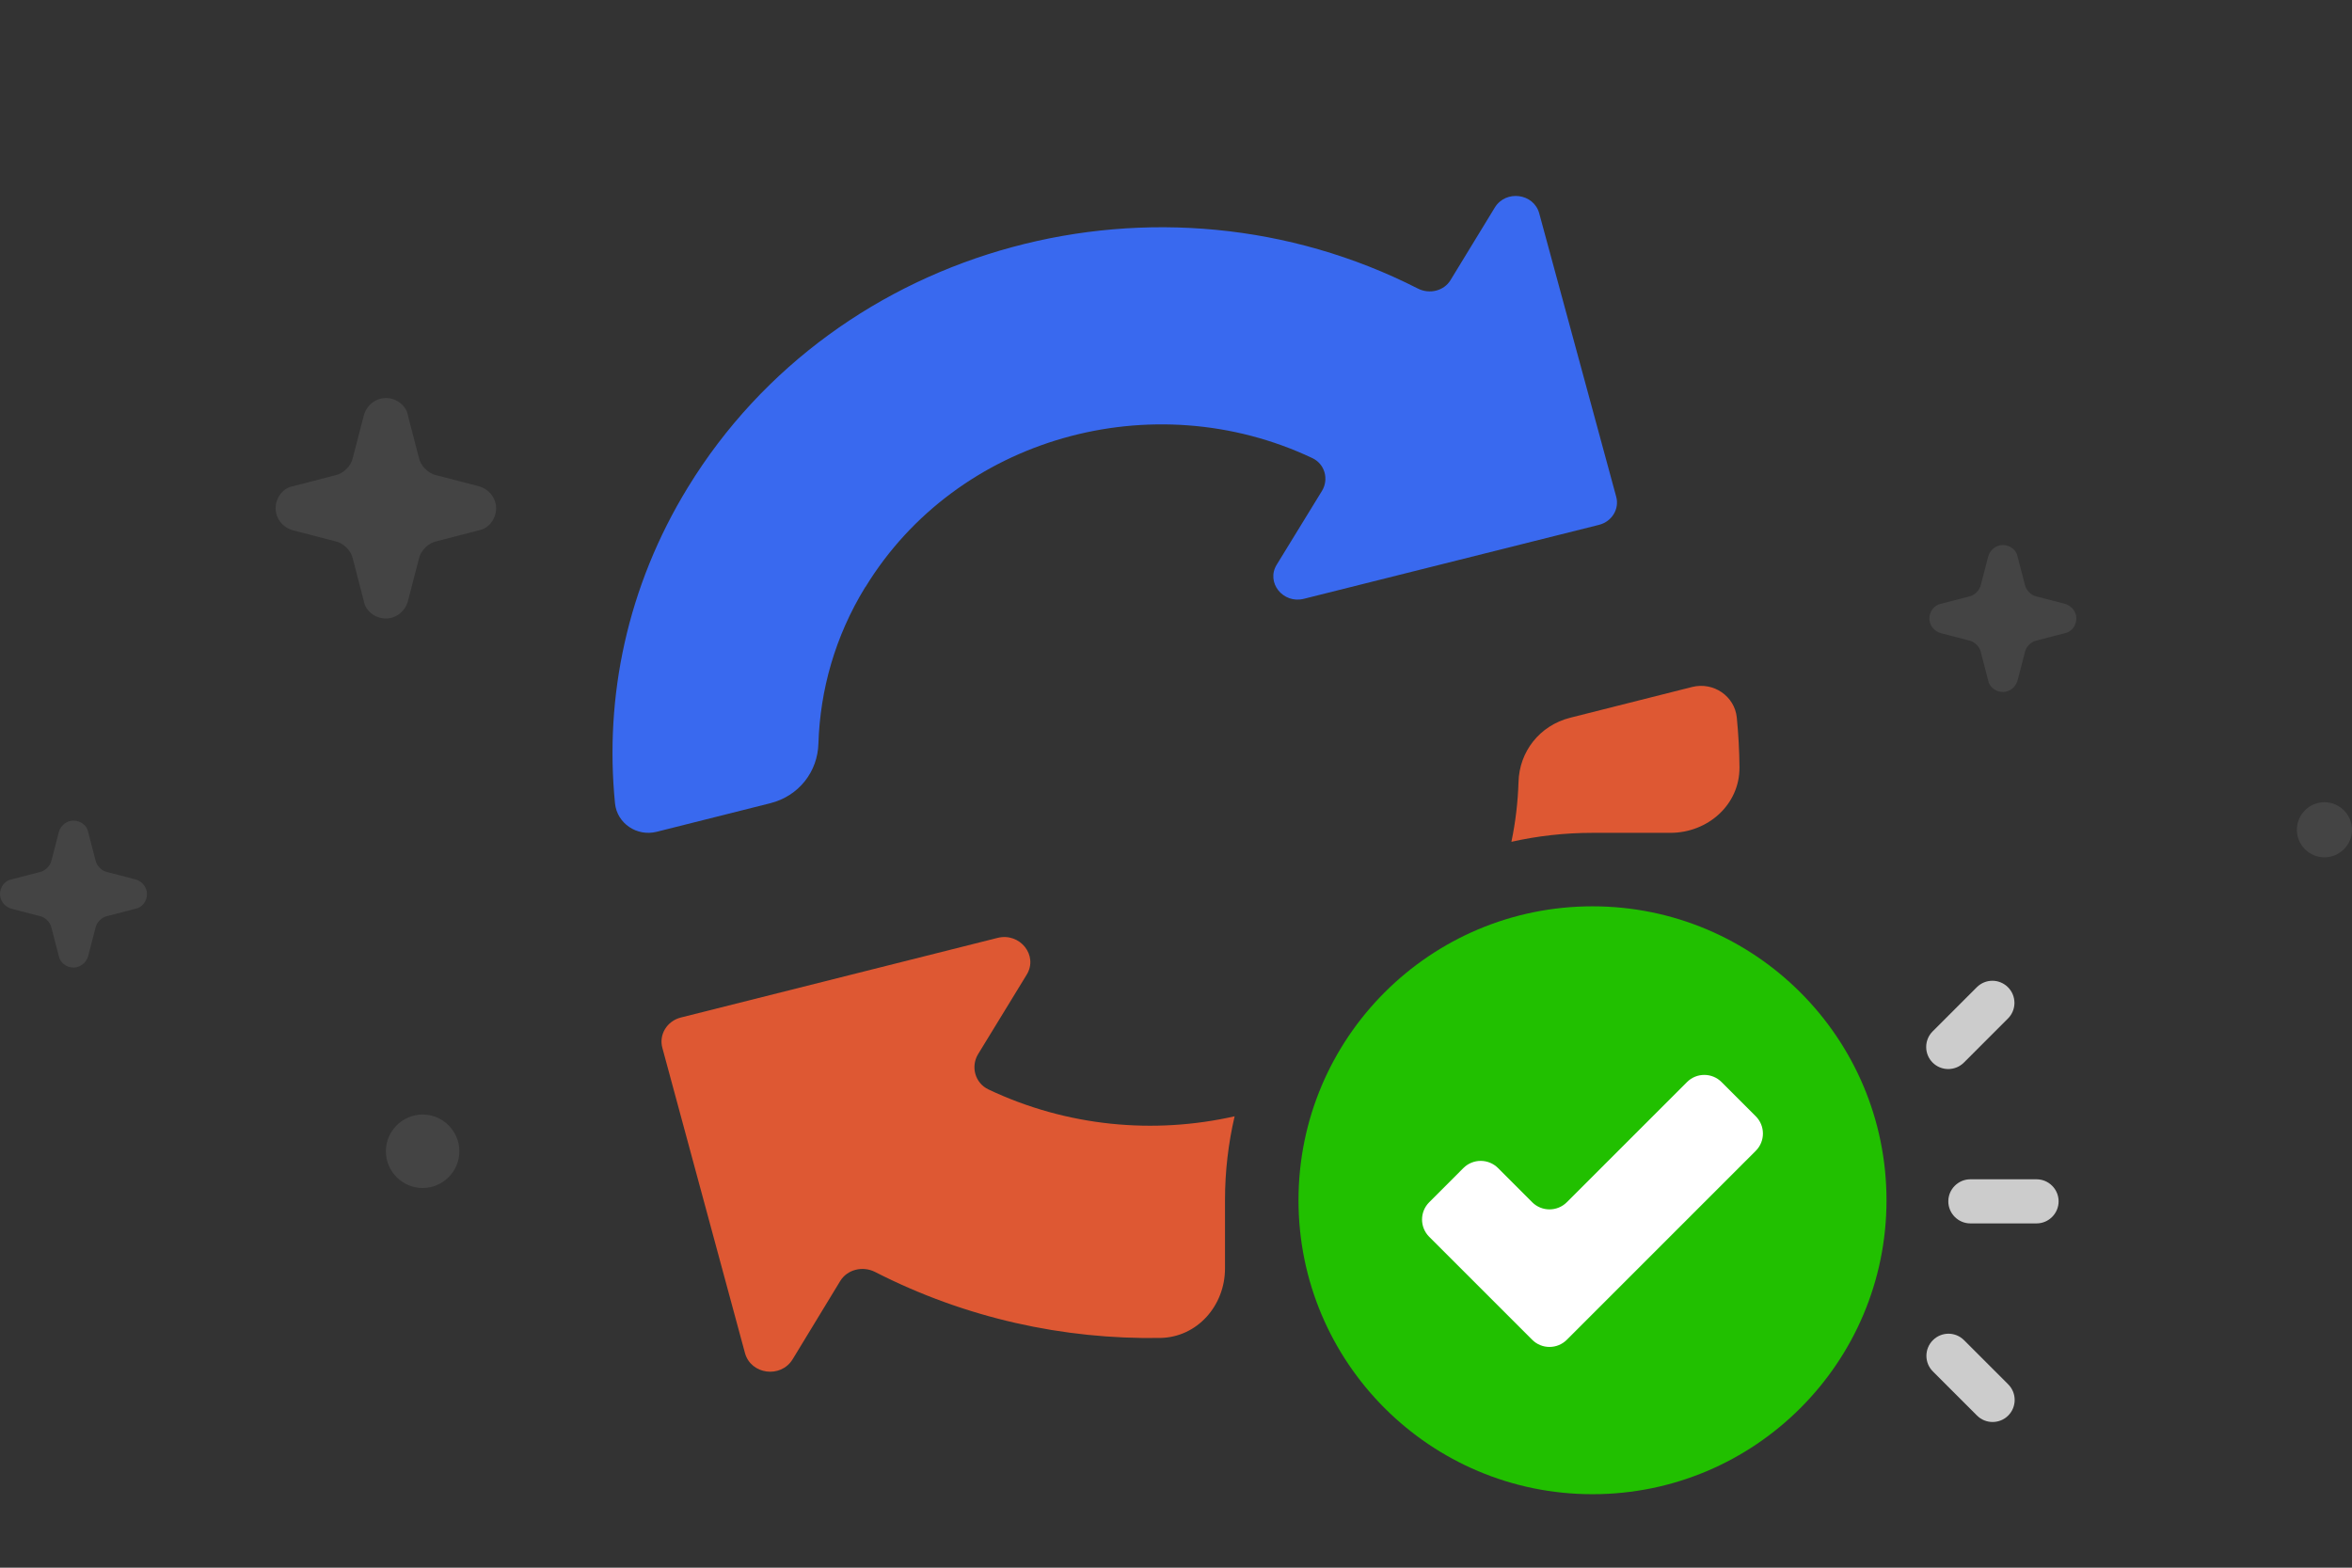 <svg width="96" height="64" viewBox="0 0 96 64" fill="none" xmlns="http://www.w3.org/2000/svg">
<rect x="0" y="0" width="96" height="64" fill="#333333" stroke="none"/>
<path opacity="0.2" d="M79.221 24.65L80.379 24.35C80.593 24.307 80.807 24.093 80.85 23.879L81.15 22.721C81.236 22.421 81.493 22.25 81.75 22.25C82.05 22.25 82.307 22.464 82.35 22.721L82.65 23.879C82.693 24.093 82.907 24.307 83.121 24.35L84.279 24.65C84.579 24.736 84.75 24.993 84.75 25.25C84.75 25.55 84.536 25.807 84.279 25.85L83.121 26.15C82.907 26.193 82.693 26.407 82.65 26.621L82.35 27.779C82.264 28.079 82.007 28.25 81.75 28.25C81.45 28.25 81.193 28.036 81.15 27.779L80.85 26.621C80.807 26.407 80.593 26.193 80.379 26.15L79.221 25.85C78.921 25.764 78.75 25.507 78.75 25.25C78.75 24.95 78.964 24.693 79.221 24.65Z" fill="#888888"/>
<path opacity="0.2" d="M11.957 19.85L13.693 19.4C14.014 19.336 14.336 19.014 14.4 18.693L14.85 16.957C14.979 16.507 15.364 16.25 15.75 16.25C16.2 16.25 16.586 16.571 16.65 16.957L17.1 18.693C17.164 19.014 17.486 19.336 17.807 19.4L19.543 19.85C19.993 19.979 20.25 20.364 20.25 20.75C20.25 21.2 19.929 21.586 19.543 21.65L17.807 22.1C17.486 22.164 17.164 22.486 17.1 22.807L16.65 24.543C16.521 24.993 16.136 25.25 15.75 25.25C15.3 25.25 14.914 24.929 14.85 24.543L14.4 22.807C14.336 22.486 14.014 22.164 13.693 22.1L11.957 21.65C11.507 21.521 11.25 21.136 11.25 20.75C11.25 20.3 11.571 19.914 11.957 19.85Z" fill="#888888"/>
<path opacity="0.2" d="M0.471 35.9L1.629 35.6C1.843 35.557 2.057 35.343 2.1 35.129L2.4 33.971C2.486 33.671 2.743 33.5 3 33.5C3.3 33.5 3.557 33.714 3.6 33.971L3.9 35.129C3.943 35.343 4.157 35.557 4.371 35.6L5.529 35.9C5.829 35.986 6 36.243 6 36.5C6 36.8 5.786 37.057 5.529 37.1L4.371 37.4C4.157 37.443 3.943 37.657 3.9 37.871L3.6 39.029C3.514 39.329 3.257 39.5 3 39.5C2.7 39.5 2.443 39.286 2.4 39.029L2.1 37.871C2.057 37.657 1.843 37.443 1.629 37.4L0.471 37.1C0.171 37.014 0 36.757 0 36.5C0 36.2 0.214 35.943 0.471 35.9Z" fill="#888888"/>
<path opacity="0.2" d="M94.875 35C94.256 35 93.75 34.494 93.75 33.875C93.75 33.256 94.256 32.75 94.875 32.75C95.494 32.75 96 33.256 96 33.875C96 34.494 95.494 35 94.875 35Z" fill="#888888"/>
<path opacity="0.2" d="M17.25 48.5C16.425 48.5 15.75 47.825 15.75 47C15.75 46.175 16.425 45.5 17.25 45.5C18.075 45.5 18.75 46.175 18.75 47C18.75 47.825 18.075 48.5 17.25 48.5Z" fill="#888888"/>
<path d="M35.326 23.963C39.056 17.858 47.049 15.618 53.57 18.704C54.075 18.945 54.243 19.562 53.963 20.032L52.112 23.051C51.663 23.775 52.364 24.661 53.219 24.446L65.265 21.427C65.798 21.293 66.106 20.77 65.966 20.273L62.825 8.708C62.601 7.89 61.465 7.742 61.016 8.467L59.207 11.432C58.941 11.875 58.352 12.022 57.875 11.781C47.344 6.414 34.176 9.929 28.076 19.898C25.594 23.95 24.669 28.457 25.103 32.804C25.188 33.609 25.987 34.16 26.8 33.958L31.442 32.791C32.606 32.496 33.377 31.503 33.405 30.349C33.475 28.176 34.078 25.989 35.312 23.976L35.326 23.963Z" fill="#3969EF"/>
<path d="M50.393 45.572C47.107 46.316 43.556 46 40.34 44.473C39.798 44.213 39.617 43.548 39.918 43.042L41.905 39.792C42.386 39.011 41.634 38.058 40.716 38.289L27.789 41.54C27.217 41.684 26.886 42.248 27.036 42.782L30.407 55.237C30.648 56.118 31.867 56.277 32.349 55.497L34.29 52.304C34.576 51.827 35.208 51.668 35.719 51.928C39.417 53.819 43.417 54.686 47.355 54.621C48.87 54.596 50 53.299 50 51.784V49C50 47.821 50.136 46.673 50.393 45.572Z" fill="#DE5833"/>
<path d="M68.179 34C69.707 34 71.012 32.85 70.999 31.323C70.993 30.642 70.956 29.963 70.889 29.288C70.799 28.421 69.941 27.828 69.068 28.045L64.087 29.302C62.838 29.62 62.01 30.689 61.98 31.932C61.954 32.744 61.859 33.559 61.69 34.366C62.755 34.127 63.863 34 65 34H68.179Z" fill="#DE5833"/>
<path d="M65 61C71.627 61 77 55.627 77 49C77 42.373 71.627 37 65 37C58.373 37 53 42.373 53 49C53 55.627 58.373 61 65 61Z" fill="#21C000"/>
<path d="M71.663 46.983C72.054 46.593 72.054 45.96 71.663 45.57L70.269 44.176C69.879 43.785 69.246 43.785 68.856 44.176L63.952 49.08C63.561 49.47 62.928 49.47 62.538 49.08L61.144 47.685C60.753 47.295 60.12 47.295 59.73 47.685L58.336 49.08C57.945 49.47 57.945 50.103 58.336 50.493L62.538 54.695C62.928 55.086 63.561 55.086 63.952 54.695L71.663 46.983Z" fill="white"/>
<path d="M81.324 40.039C81.553 40.039 81.783 40.129 81.959 40.305C82.31 40.656 82.31 41.228 81.959 41.579L80.158 43.38C79.806 43.731 79.235 43.731 78.883 43.38C78.532 43.029 78.532 42.457 78.883 42.106L80.684 40.305C80.86 40.129 81.09 40.039 81.319 40.039H81.324Z" fill="#CCCCCC"/>
<path d="M80.423 48.144H83.125C83.62 48.144 84.025 48.549 84.025 49.044C84.025 49.539 83.62 49.945 83.125 49.945H80.423C79.928 49.945 79.523 49.539 79.523 49.044C79.523 48.549 79.928 48.144 80.423 48.144Z" fill="#CCCCCC"/>
<path d="M78.893 54.714C79.068 54.538 79.298 54.448 79.528 54.448H79.532C79.762 54.448 79.991 54.538 80.167 54.714L81.968 56.515C82.319 56.866 82.319 57.438 81.968 57.789C81.617 58.14 81.045 58.14 80.694 57.789L78.893 55.988C78.541 55.637 78.541 55.065 78.893 54.714Z" fill="#CCCCCC"/>
</svg>
